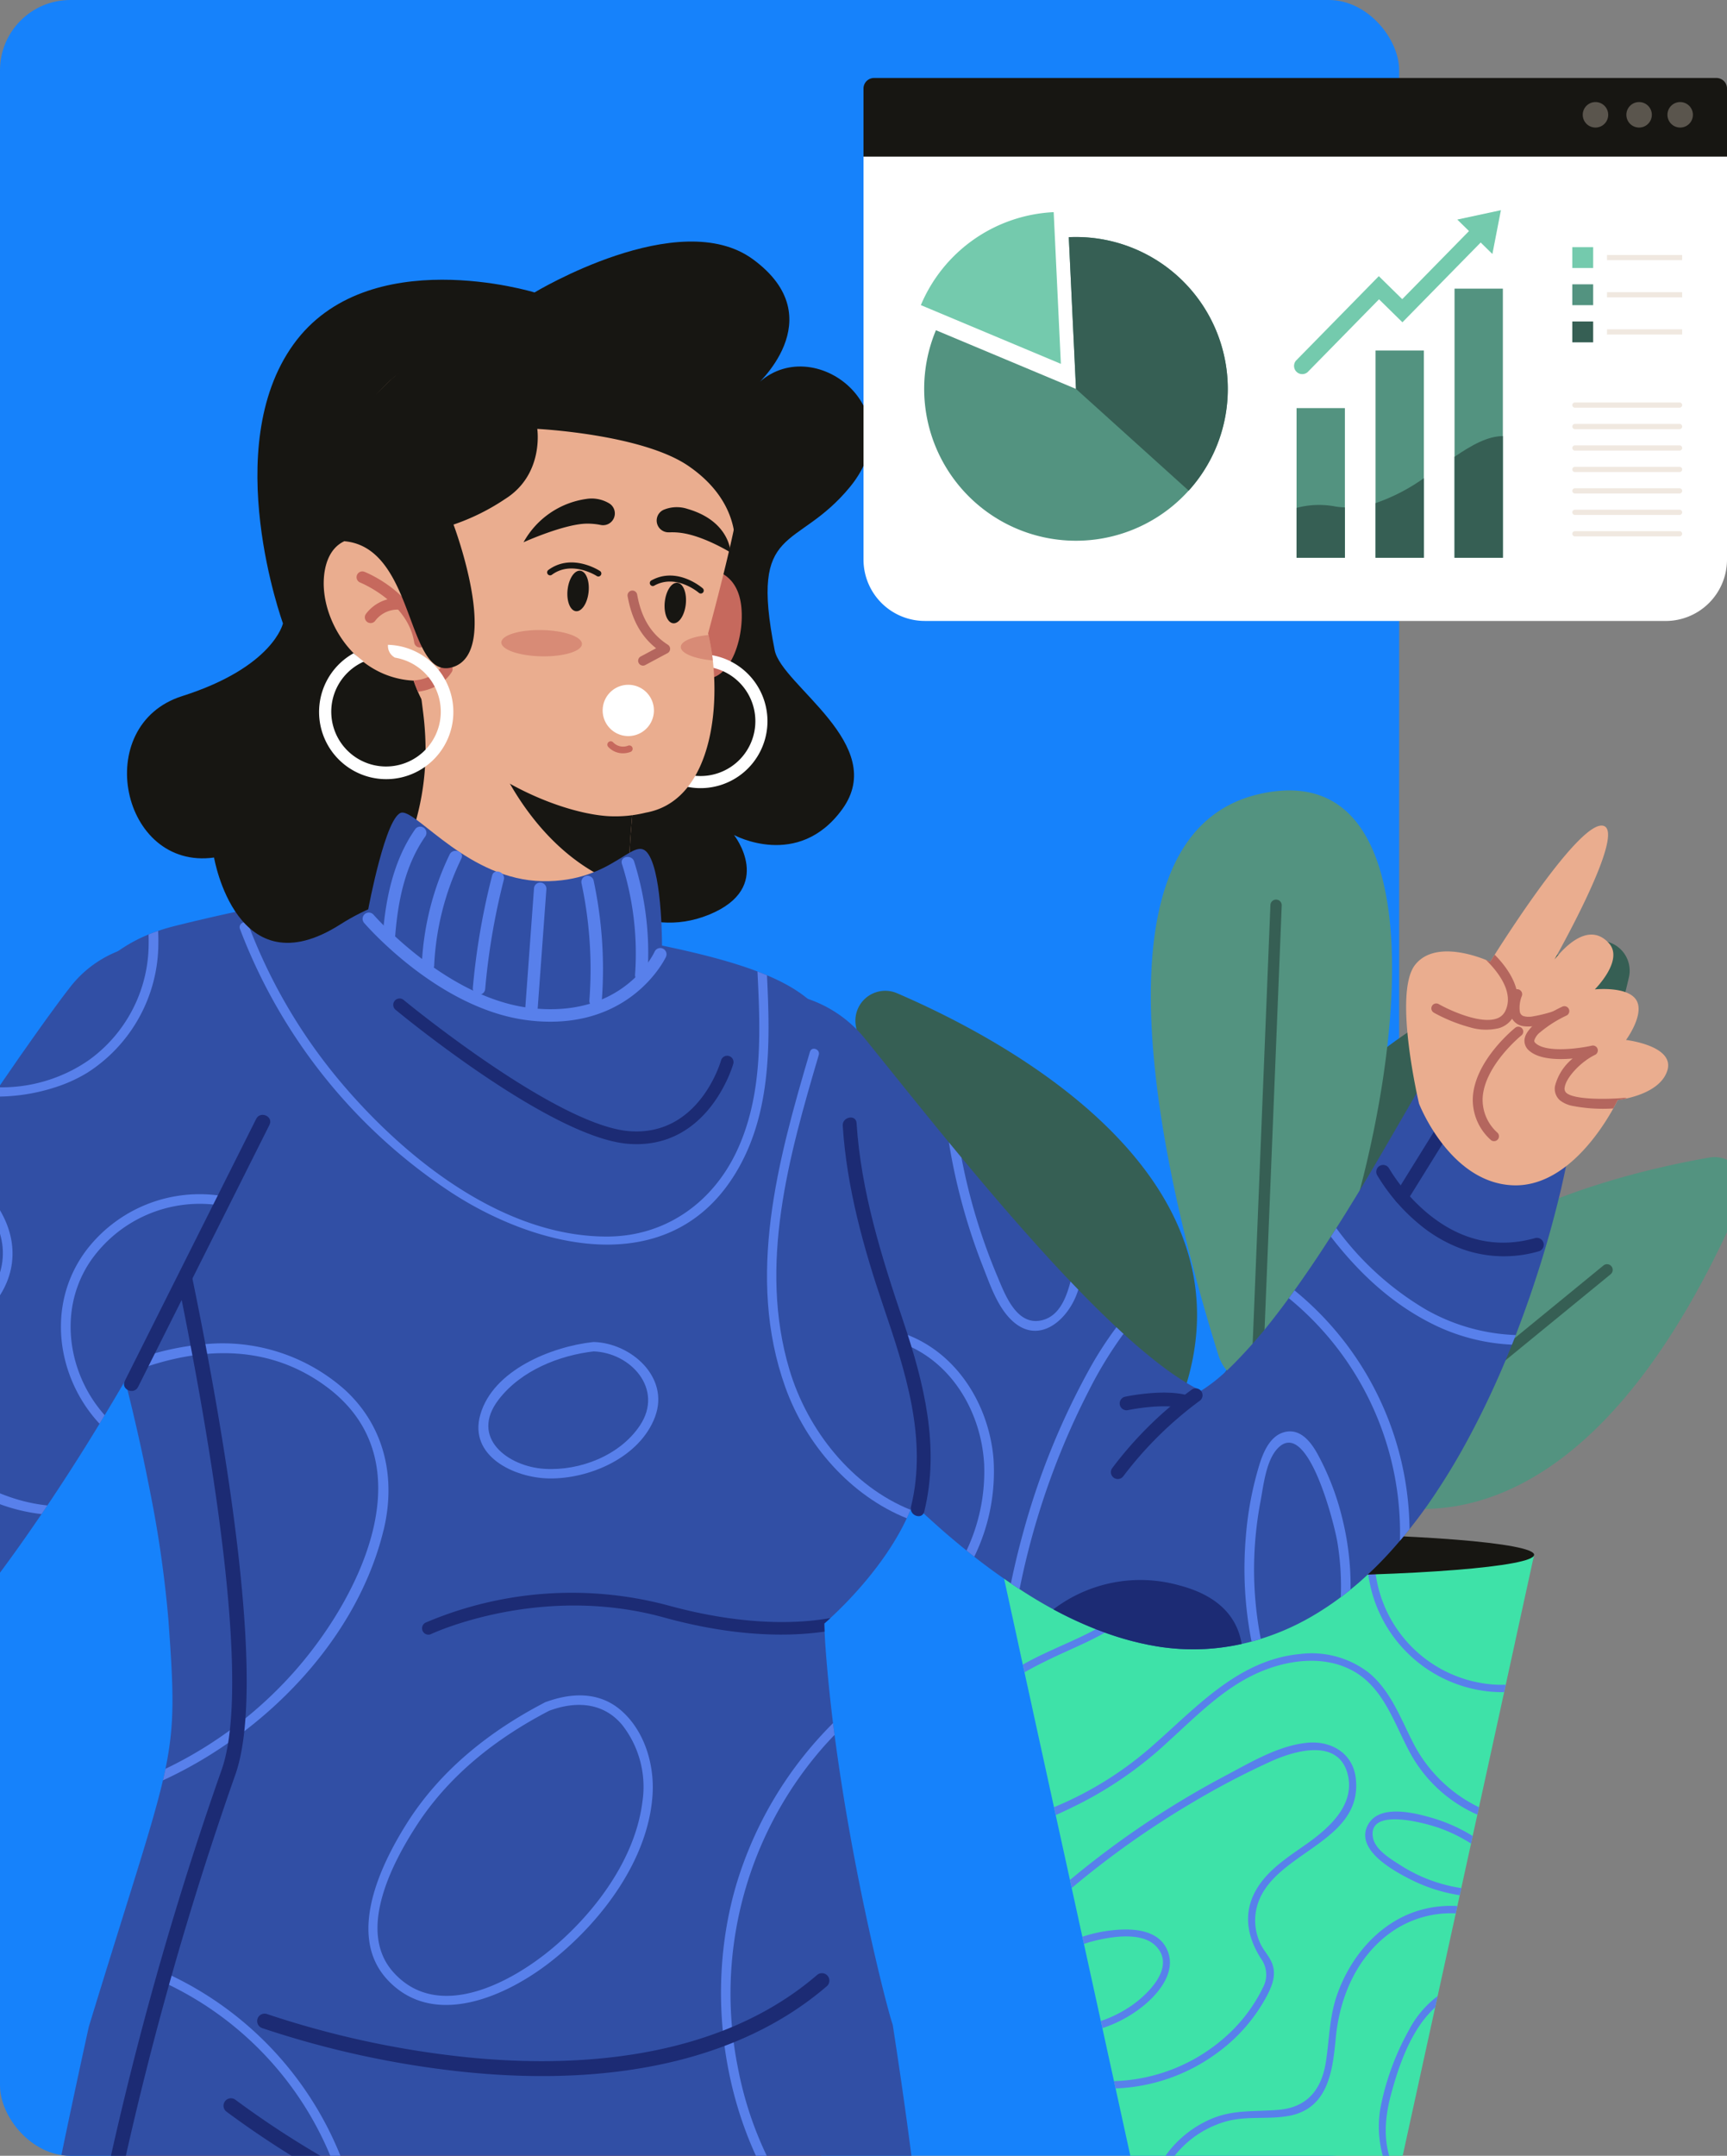 <svg xmlns="http://www.w3.org/2000/svg" xmlns:xlink="http://www.w3.org/1999/xlink" width="295" height="368" viewBox="0 0 295 368">
  <rect x="0" y="0" width="295" height="368" fill="#808080" stroke="none"/>
  <defs>
    <clipPath id="clip-path">
      <rect id="Rectángulo_383143" data-name="Rectángulo 383143" width="295" height="368" rx="12" transform="translate(180 6460)" fill="#1682fb"/>
    </clipPath>
    <clipPath id="clip-path-2">
      <rect id="Rectángulo_383151" data-name="Rectángulo 383151" width="151.871" height="237.062" fill="none"/>
    </clipPath>
    <clipPath id="clip-path-3">
      <rect id="Rectángulo_383142" data-name="Rectángulo 383142" width="505.863" height="816.077" fill="none"/>
    </clipPath>
    <clipPath id="clip-path-5">
      <rect id="Rectángulo_383139" data-name="Rectángulo 383139" width="5.78" height="4.22" fill="none"/>
    </clipPath>
    <clipPath id="clip-path-6">
      <rect id="Rectángulo_383140" data-name="Rectángulo 383140" width="13.668" height="4.828" fill="none"/>
    </clipPath>
    <clipPath id="clip-path-7">
      <rect id="Rectángulo_383150" data-name="Rectángulo 383150" width="147.5" height="92.688" fill="none"/>
    </clipPath>
  </defs>
  <g id="Grupo_1074037" data-name="Grupo 1074037" transform="translate(-180 -6460)">
    <rect id="Rectángulo_382996" data-name="Rectángulo 382996" width="239" height="368" rx="12" transform="translate(180 6460)" fill="#1682fb"/>
    <g id="Enmascarar_grupo_161" data-name="Enmascarar grupo 161" clip-path="url(#clip-path)">
      <g id="Grupo_1074036" data-name="Grupo 1074036" transform="translate(326.113 6594.929)">
        <g id="Grupo_1074036-2" data-name="Grupo 1074036" clip-path="url(#clip-path-2)">
          <path id="Trazado_825151" data-name="Trazado 825151" d="M106.422,79.805l-2.5,11.432-.719,3.291-.092.438-1.427,6.522-.108.5-.188.87-.088.394-.335,1.53-.392,1.812L97,122.907l-.276,1.259-.8,3.643-.28,1.293-1.664,7.6-.268,1.221-.405,1.848-.271,1.251-3.1,14.122-.075.352-.348,1.581-.371,1.705-1.527,6.96-.719,3.291-3.363,15.356c-.335.062-.669.121-1,.18h0c-.378.067-.749.132-1.13.191a129.568,129.568,0,0,1-38.133.427c-.44-.054-.878-.113-1.318-.175-1.351-.188-2.711-.4-4.07-.623L34.928,170.9l-.273-1.243-.137-.628-.724-3.291-1.12-5.127-.268-1.218-.134-.615-.723-3.286-2.029-9.257-.268-1.221-1.82-8.319-.3-1.377L24.7,124.241l-.293-1.342-3.572-16.308-.392-1.812-.423-1.924-.3-1.367-.356-1.627-.288-1.31L18.3,94.966l-.092-.438-.719-3.291L14.992,79.805Z" transform="translate(9.52 50.677)" fill="#3ee2a8"/>
          <path id="Trazado_825152" data-name="Trazado 825152" d="M41.977,79.805A15.806,15.806,0,0,1,38.8,87.128c-3.406,4.451-8.716,6.844-13.687,9.094-2.492,1.125-4.961,2.3-7.331,3.64l-.289-1.31c.365-.209.737-.41,1.105-.607,5.471-2.9,11.6-4.768,16.45-8.742a15.951,15.951,0,0,0,5.688-9.4Z" transform="translate(11.107 50.677)" fill="#5880eb"/>
          <path id="Trazado_825153" data-name="Trazado 825153" d="M93.346,116.36l-.276,1.259a24.148,24.148,0,0,1-11.293-10.184c-2.789-4.969-4.483-11.188-9.72-14.226-5.17-2.994-11.762-2.008-16.945.419-5.729,2.686-10.271,7.371-14.9,11.561a65.76,65.76,0,0,1-14.965,10.5c-1.264.626-2.694,1.346-4.2,2l-.293-1.342c.142-.064.284-.121.427-.18a60.067,60.067,0,0,0,16.568-10.453c7.436-6.529,14.61-14.568,25.091-15.523a15.96,15.96,0,0,1,11.708,3.221c3.651,3.02,5.342,7.591,7.425,11.7A24.76,24.76,0,0,0,93.346,116.36" transform="translate(13.177 57.224)" fill="#5880eb"/>
          <path id="Trazado_825154" data-name="Trazado 825154" d="M77.153,101.986l-.188.87-.088.394c-.682.011-1.372-.01-2.067-.059A23.222,23.222,0,0,1,53.459,79.805h1.259a21.955,21.955,0,0,0,20.093,22.13,19.724,19.724,0,0,0,2.343.051" transform="translate(33.946 50.677)" fill="#5880eb"/>
          <path id="Trazado_825155" data-name="Trazado 825155" d="M82.839,116.493l-.271,1.251a17.692,17.692,0,0,0-10.374,2.768c-6.319,4.1-9.449,11.277-10.131,18.551-.531,5.664-1.326,12-7.98,13.242-3.474.649-7.055,0-10.507.888a17.1,17.1,0,0,0-8.813,5.659,15.14,15.14,0,0,0-1.965,3.057q-.66-.081-1.318-.177a15.848,15.848,0,0,1,1.552-2.677,18.465,18.465,0,0,1,7.91-6.29c3.734-1.552,7.469-1.146,11.4-1.49,4.928-.432,7.325-3.546,8.044-8.206.589-3.824.589-7.6,1.866-11.306,2.258-6.558,7.2-12.46,14-14.511a18.994,18.994,0,0,1,6.584-.76" transform="translate(19.99 73.953)" fill="#5880eb"/>
          <path id="Trazado_825156" data-name="Trazado 825156" d="M64.733,125.881l-.075.352-.347,1.581c-4.179,3.743-6.354,10.281-7.658,15.3-1.009,3.89-1.256,8.211.535,11.929.043.092.088.18.134.268-.376.067-.749.134-1.13.193a18.6,18.6,0,0,1-1.225-10.557A44.508,44.508,0,0,1,59.872,131.6a17.128,17.128,0,0,1,4.861-5.718" transform="translate(34.729 79.936)" fill="#5880eb"/>
          <path id="Trazado_825157" data-name="Trazado 825157" d="M54.225,128.008a9.21,9.21,0,0,0,.84,5.96c.5.971,1.256,1.79,1.723,2.773.963,2.018.309,3.891-.656,5.773a28.682,28.682,0,0,1-8.455,9.8,31.131,31.131,0,0,1-17.467,6.139l-.271-1.243A29.954,29.954,0,0,0,49.582,149.1a27.039,27.039,0,0,0,4.313-5.206,23,23,0,0,0,1.418-2.531,4.643,4.643,0,0,0-.28-5.091c-2.2-3.463-3.049-7.344-1.1-11.175,1.874-3.693,5.5-5.978,8.78-8.286,3.847-2.7,8.553-6.759,7.119-12.093-1.632-6.048-8.955-3.944-13-2.129A137.679,137.679,0,0,0,43.2,109.734a152.48,152.48,0,0,0-20.483,14.514l-.3-1.375a153.722,153.722,0,0,1,26.551-17.8c4.279-2.258,9.06-5.152,13.988-5.624,4.053-.389,7.776,1.751,8.281,6.022,1.36,11.445-15.054,12.683-17.011,22.537" transform="translate(14.234 63.123)" fill="#5880eb"/>
          <path id="Trazado_825158" data-name="Trazado 825158" d="M34.095,131.994a22.062,22.062,0,0,1-6.96,3.772l-.268-1.216a21.054,21.054,0,0,0,5.384-2.727c2.768-1.954,7.361-6.466,4.112-9.975-2.359-2.547-7.4-1.74-10.353-1.042q-1.03.245-2.029.585l-.267-1.221a23.048,23.048,0,0,1,3.973-.961c3.388-.507,8.478-.716,10.356,2.868,1.987,3.787-1.151,7.658-3.949,9.918" transform="translate(15.059 75.52)" fill="#5880eb"/>
          <path id="Trazado_825159" data-name="Trazado 825159" d="M54.606,111.139c.41,2.037,3.074,3.618,4.681,4.639a26.434,26.434,0,0,0,10.394,3.9l-.268,1.221A28.133,28.133,0,0,1,61,118.2c-2.773-1.4-9.068-4.813-7.483-8.845,1.645-4.179,7.977-2.583,11.151-1.661a28.2,28.2,0,0,1,6.96,3.1l-.28,1.292a26.893,26.893,0,0,0-5.124-2.551c-2.384-.886-12.711-3.837-11.615,1.609" transform="translate(33.822 67.699)" fill="#5880eb"/>
          <path id="Trazado_825160" data-name="Trazado 825160" d="M106.423,81.224c0,2.018-20.467,3.653-45.715,3.653s-45.717-1.635-45.717-3.653,20.469-3.653,45.717-3.653,45.715,1.635,45.715,3.653" transform="translate(9.519 49.258)" fill="#171612"/>
          <path id="Trazado_825161" data-name="Trazado 825161" d="M50.286,88.9A25.634,25.634,0,0,1,56.4,75.752a26.655,26.655,0,0,1,6.766-5.695,1.772,1.772,0,0,0-1.655-3.134c-.572.3-12.832,6.928-14.807,21.978Z" transform="translate(29.656 42.367)" fill="#539380"/>
          <path id="Trazado_825162" data-name="Trazado 825162" d="M45.153,82.036S24.578,43.23,98.389,16.022a5.1,5.1,0,0,1,6.744,5.915c-4.655,20.2-19.934,67.438-59.98,60.1" transform="translate(26.999 9.968)" fill="#365f54"/>
          <path id="Trazado_825163" data-name="Trazado 825163" d="M34.351,100.772a72.028,72.028,0,0,1,17.6-36.734A66.707,66.707,0,0,1,66.812,51.33l.038-.023a1.759,1.759,0,0,0,.6-2.421,1.783,1.783,0,0,0-2.439-.61c-2.954,1.74-28.8,17.872-34.249,52.5Z" transform="translate(19.536 30.496)" fill="#365f54"/>
          <path id="Trazado_825164" data-name="Trazado 825164" d="M40.934,92.2h3.545c.2-15.755-9.238-29.33-9.65-29.916a1.772,1.772,0,0,0-2.9,2.042c.095.134,9.2,13.226,9,27.874" transform="translate(20.071 39.072)" fill="#365f54"/>
          <path id="Trazado_825165" data-name="Trazado 825165" d="M44.012,101.8l1.408-53.586a1.772,1.772,0,0,0-3.543-.093L40.467,101.8Z" transform="translate(25.697 29.465)" fill="#539380"/>
          <path id="Trazado_825166" data-name="Trazado 825166" d="M55.512,91.1S13.652,104.4.08,26.915a5.1,5.1,0,0,1,7.026-5.579C26.15,29.53,69.894,53.007,55.512,91.1" transform="translate(0 13.28)" fill="#365f54"/>
          <path id="Trazado_825167" data-name="Trazado 825167" d="M50.686,94.982s37.63,22.656,68.813-49.564a5.1,5.1,0,0,0-5.539-7.058C93.533,41.911,45.537,54.6,50.686,94.982" transform="translate(31.943 24.309)" fill="#539380"/>
          <path id="Trazado_825168" data-name="Trazado 825168" d="M56.131,97.465a7.4,7.4,0,0,1-13.71-1.025C33.5,67.938,18.54,7.526,49.507.594c34.746-7.779,23.1,62.78,6.623,96.871" transform="translate(19.6 0)" fill="#539380"/>
          <path id="Trazado_825169" data-name="Trazado 825169" d="M42.327,94.1l-.039,0a.965.965,0,0,1-.927-1l3.27-80.77a.967.967,0,0,1,1.933.078l-3.272,80.77a.967.967,0,0,1-.965.927" transform="translate(26.264 7.235)" fill="#365f54"/>
          <path id="Trazado_825170" data-name="Trazado 825170" d="M51.547,88a.966.966,0,0,1-.613-1.713l44.729-36.6a.967.967,0,0,1,1.225,1.5L52.158,87.78a.961.961,0,0,1-.611.219" transform="translate(32.119 31.409)" fill="#365f54"/>
        </g>
      </g>
      <g id="Grupo_1074033" data-name="Grupo 1074033" transform="translate(39.661 6460) rotate(9)">
        <g id="Grupo_1074032" data-name="Grupo 1074032" clip-path="url(#clip-path-3)">
          <g id="Grupo_1074031" data-name="Grupo 1074031">
            <g id="Grupo_1074030" data-name="Grupo 1074030" clip-path="url(#clip-path-3)">
              <path id="Trazado_825008" data-name="Trazado 825008" d="M273.636,53.2a14.114,14.114,0,0,0-18.257,8.071l-.437,1.131-4.048,10.473c-.7,1.761-1.385,3.531-2.1,5.274-.7,1.759-1.432,3.487-2.15,5.21-.4.954-.813,1.9-1.222,2.85-.225.53-.457,1.054-.7,1.58-1.513,3.447-3.076,6.81-4.7,10.038-.247.495-.495.988-.745,1.474h-.007q-.945,1.856-1.927,3.635a87,87,0,0,1-5.126,8.246c-.857,1.226-1.723,2.355-2.567,3.338a27.171,27.171,0,0,1-2.386,2.446c-.113.1-.223.188-.323.276l-.628-.194a26.313,26.313,0,0,1-2.658-1.01c-1.067-.449-2.258-1.005-3.513-1.668s-2.563-1.4-3.906-2.2c-1.281-.762-2.585-1.586-3.9-2.455-.066-.042-.139-.086-.206-.133l-1.164-.782c-2.452-1.657-4.945-3.442-7.439-5.32-.5-.382-1.012-.762-1.52-1.156-2.287-1.732-4.574-3.551-6.86-5.406-4.96-4.021-9.92-8.252-14.852-12.583L178.093,82.4c-.11-.1-.214-.194-.325-.294-2.718-2.408-5.431-4.85-8.142-7.291l-8.241-7.461-.519-.464a21.342,21.342,0,0,0-30.839,29.335l1.111,1.359,1.038,1.248,2.07,2.43c1.392,1.6,2.791,3.177,4.216,4.728,2.832,3.115,5.749,6.147,8.732,9.129,5.961,5.968,12.207,11.721,18.858,17.251a194.749,194.749,0,0,0,21.626,15.72q1.945,1.2,3.97,2.364c.486.287.972.563,1.469.833.236.139.479.272.722.4,1.966,1.078,4.017,2.117,6.167,3.115.177.088.358.172.539.254.36.166.718.327,1.078.486,1.977.884,4.032,1.734,6.242,2.508a66.662,66.662,0,0,0,9,2.486c1.624.316,3.336.586,5.159.762l1.4.117,1.438.075c.495.011.977.029,1.485.029h.762l.382-.011.442-.018a38.244,38.244,0,0,0,6.986-.9,38.738,38.738,0,0,0,5.634-1.734c.283-.106.552-.221.822-.331s.532-.225.791-.342c.5-.225,1-.457,1.485-.7a42.042,42.042,0,0,0,7.939-5.095,49.887,49.887,0,0,0,4.441-4.07c.508-.519.988-1.038,1.454-1.558v0c.4-.444.784-.879,1.153-1.315a63.608,63.608,0,0,0,5.066-6.933c.276-.431.541-.862.8-1.286.453-.747.89-1.487,1.308-2.227.621-1.094,1.206-2.176,1.763-3.259,1.138-2.236,2.148-4.452,3.076-6.644s1.768-4.37,2.53-6.536a150.566,150.566,0,0,0,4.984-17.395v0c.137-.574.263-1.149.387-1.719q.693-3.261,1.279-6.511c.382-2.117.714-4.236,1.034-6.348.3-2.121.581-4.229.813-6.352s.429-4.24.6-6.372c.075-1.074.137-2.143.2-3.221l.082-1.628.029-.835c.015-.294.015-.546.044-.924a14.13,14.13,0,0,0-9-14.045m-48.1,64.958c-.188.077-.309.1-.336.06s.033-.126.186-.23a3.89,3.89,0,0,1,1.255-.508,4.856,4.856,0,0,1-1.1.678" transform="translate(151.438 63.192)" fill="#314fa5"/>
              <path id="Trazado_825009" data-name="Trazado 825009" d="M174.762,87.137a.668.668,0,0,1-.011.093c-.751,5.236-5.247,10.694-10.672,6.661-2.64-1.966-4.364-5.285-6-8.058A101.582,101.582,0,0,1,152.4,74.692q-1.916-4.391-3.4-8.931c.11.1.214.2.325.292l2.2,1.94a100.71,100.71,0,0,0,9.229,19.061c1.734,2.791,4.5,7.784,8.528,6.281,2.945-1.094,3.663-4.43,3.957-7.353.506.393,1.014.773,1.518,1.156" transform="translate(180.207 79.534)" fill="#5880eb"/>
              <path id="Trazado_825010" data-name="Trazado 825010" d="M213.132,80.85c-.122.57-.25,1.144-.387,1.717v.007a33.8,33.8,0,0,1-14.129-1.414c-7.452-2.38-13.749-6.717-19.31-11.957.236-.526.468-1.049.7-1.58a50.922,50.922,0,0,0,17.315,11.343,33.419,33.419,0,0,0,15.815,1.885" transform="translate(216.859 81.785)" fill="#5880eb"/>
              <path id="Trazado_825011" data-name="Trazado 825011" d="M203.372,110.046c-.42.74-.855,1.48-1.308,2.227a51.711,51.711,0,0,0-25.221-37.921c.247-.486.5-.979.745-1.474a53.316,53.316,0,0,1,25.784,37.167" transform="translate(213.881 88.143)" fill="#5880eb"/>
              <path id="Trazado_825012" data-name="Trazado 825012" d="M195.622,108.753v.007c-.464.517-.946,1.038-1.454,1.555a46.237,46.237,0,0,0-2.026-9.134c-1.023-3.089-8.319-20.172-12.532-14.357-1.719,2.369-1.46,6.732-1.542,9.527a63.049,63.049,0,0,0,.4,9.2,61.542,61.542,0,0,0,3.319,13.931c-.486.243-.983.475-1.487.7a64.158,64.158,0,0,1-3.765-17.532,57.562,57.562,0,0,1,.376-12.576c.325-2.165,1.014-4.96,3.19-6.014,2.581-1.244,4.761.751,6.266,2.656a45.063,45.063,0,0,1,5.992,10.367,47.876,47.876,0,0,1,3.259,11.672" transform="translate(213.301 101.197)" fill="#5880eb"/>
              <path id="Trazado_825013" data-name="Trazado 825013" d="M171.4,78.761a69.137,69.137,0,0,0-4.335,10.524,129.507,129.507,0,0,0-5.954,28.811c-.2,2.159-.338,4.331-.426,6.5-.358-.161-.718-.32-1.076-.486-.183-.084-.365-.166-.541-.254q.2-4.368.689-8.712a126.2,126.2,0,0,1,6.827-29.507,61.6,61.6,0,0,1,3.447-7.788c.393.265.78.526,1.167.784l.2.133" transform="translate(192.38 94.148)" fill="#5880eb"/>
              <path id="Trazado_825014" data-name="Trazado 825014" d="M165.925,116.582c-.5-.27-.983-.546-1.469-.835a31.564,31.564,0,0,0,.658-15.057c-1.852-8.544-8.042-16.237-16.821-18.126-1.043-.221-.6-1.825.435-1.6,9.048,1.951,15.627,9.755,17.81,18.526a33.09,33.09,0,0,1-.614,17.09" transform="translate(178.631 97.897)" fill="#5880eb"/>
              <path id="Trazado_825015" data-name="Trazado 825015" d="M195.311,105.07a38.021,38.021,0,0,1-12.625,2.64l-.442.015-.38.009-.76,0c-.506,0-.99-.018-1.487-.031l-1.438-.077-1.392-.115c-1.825-.179-3.537-.446-5.161-.764a65.855,65.855,0,0,1-9-2.483,24.532,24.532,0,0,1,20.667-7.4c7.452.753,10.736,4.308,12.022,8.2" transform="translate(196.682 116.979)" fill="#1c2b74"/>
              <path id="Trazado_825016" data-name="Trazado 825016" d="M166.329,98.922a1.143,1.143,0,0,1-.331-.108,1.17,1.17,0,0,1-.521-1.571A64.853,64.853,0,0,1,176.8,81.876a1.17,1.17,0,0,1,1.633,1.677,63.713,63.713,0,0,0-10.859,14.739,1.173,1.173,0,0,1-1.24.63" transform="translate(199.983 98.624)" fill="#1c2b74"/>
              <path id="Trazado_825017" data-name="Trazado 825017" d="M166.171,86.366a1.17,1.17,0,0,1-.228-2.247c.239-.091,5.868-2.229,10.035-1.944a1.17,1.17,0,0,1-.161,2.335c-3.657-.25-8.981,1.774-9.034,1.794a1.172,1.172,0,0,1-.612.062" transform="translate(199.79 99.353)" fill="#1c2b74"/>
              <path id="Trazado_825018" data-name="Trazado 825018" d="M199.024,74.408a24.56,24.56,0,0,1-8.471-3.19,32.35,32.35,0,0,1-8.332-7.114,1.171,1.171,0,0,1,1.847-1.438,30.544,30.544,0,0,0,7.74,6.577c6.257,3.688,12.565,4.127,18.745,1.3a1.17,1.17,0,1,1,.972,2.128,21.231,21.231,0,0,1-12.5,1.734" transform="translate(220.087 75.244)" fill="#1c2b74"/>
              <path id="Trazado_825019" data-name="Trazado 825019" d="M184.668,72.942a1.209,1.209,0,0,1-.261-.075,1.17,1.17,0,0,1-.625-1.533l5.13-12.2a1.171,1.171,0,0,1,2.159.908l-5.133,12.2a1.172,1.172,0,0,1-1.27.7" transform="translate(222.161 70.647)" fill="#1c2b74"/>
              <path id="Trazado_825020" data-name="Trazado 825020" d="M187.218,85.464s7.3,12.594,18.1,11.248c8.723-1.091,13.341-11.619,14.8-15.627.347-.959.513-1.544.513-1.544a14.792,14.792,0,0,0,1.5-.513c2.072-.817,5.614-2.649,6.091-5.76.681-4.432-7.782-4.072-7.782-4.072s2.548-4.9.634-7.041c-1.887-2.1-7.251-.652-7.251-.652s4.2-5.727,1.136-8.173c-4.6-3.677-8.383,3.723-8.732,4.185.205-.555,8.968-23.981,4.512-23.827-3.891.137-12.468,19.388-14.737,24.644-.36.831-.559,1.31-.559,1.31s-.289-.084-.78-.2c-2.338-.539-9.324-1.708-11.812,2.718-3.012,5.349,4.366,23.3,4.366,23.3" transform="translate(220.275 40.743)" fill="#eaad8f"/>
              <path id="Trazado_825021" data-name="Trazado 825021" d="M200.345,56.534a8.892,8.892,0,0,0-2.247,5.11,2.629,2.629,0,0,0,1.213,2.278,4.971,4.971,0,0,0,2.174.6,27.442,27.442,0,0,0,7.041-.654c.349-.961.513-1.544.513-1.544a14.171,14.171,0,0,0,1.5-.513.823.823,0,0,0-.468-.011c-3.034.762-8.4,1.633-9.87.7a.969.969,0,0,1-.431-.893c-.029-1.7,2.039-4.761,4.251-6.288a.838.838,0,0,0-.784-1.469c-1.927.769-7.388,2.464-9.532,1.109-.314-.2-.318-.367-.316-.455a2.832,2.832,0,0,1,.778-1.538,20.6,20.6,0,0,1,3.988-3.511.849.849,0,0,0,.223-1.164.842.842,0,0,0-1.169-.225,22.684,22.684,0,0,0-4.032,3.467,7.134,7.134,0,0,0-1.213,1.849,2.859,2.859,0,0,0-.256,1.153,2.178,2.178,0,0,0,1.1,1.845c1.9,1.193,5.062.776,7.534.152" transform="translate(231.865 57.959)" fill="#b4665e"/>
              <path id="Trazado_825022" data-name="Trazado 825022" d="M191.581,47.329a.826.826,0,0,1,.4.851,5.4,5.4,0,0,0,.058,2.7.96.96,0,0,0,.711.687,3.337,3.337,0,0,0,1.465-.141,24.76,24.76,0,0,0,5.289-2.475.824.824,0,0,1-.312.4,20.6,20.6,0,0,0-3.988,3.511c-.19.062-.38.119-.563.168a6.347,6.347,0,0,1-1.639.245,2.907,2.907,0,0,1-.605-.064,2.611,2.611,0,0,1-1.92-1.721,7,7,0,0,1-.152-3.617.821.821,0,0,1,1.235-.559l.024.013" transform="translate(229.991 57.081)" fill="#b4665e"/>
              <path id="Trazado_825023" data-name="Trazado 825023" d="M184.76,56.24a27.609,27.609,0,0,0,6.465,1.5,9.417,9.417,0,0,0,4.956-.639,4.188,4.188,0,0,0,2.232-2.682c1.222-4.286-2.565-7.844-4.934-9.582-.362.831-.561,1.312-.561,1.312s-.287-.086-.778-.2c2.006,1.412,5.65,4.536,4.658,8.007a2.52,2.52,0,0,1-1.37,1.644c-2.658,1.341-8.175-.221-10.075-.937a.839.839,0,0,0-.592,1.571" transform="translate(222.8 54.233)" fill="#b4665e"/>
              <path id="Trazado_825024" data-name="Trazado 825024" d="M193.035,70.012a.841.841,0,0,0,.561-1.522,7.549,7.549,0,0,1-3.427-5.424c-.6-5.526,4.8-11.558,4.859-11.617a.84.84,0,1,0-1.244-1.129c-.245.27-5.97,6.661-5.285,12.927a9.17,9.17,0,0,0,4.127,6.613.851.851,0,0,0,.409.152" transform="translate(227.91 60.526)" fill="#b4665e"/>
              <path id="Trazado_825025" data-name="Trazado 825025" d="M180.532,335.151l8.427,34.918,26.418-6.456-4.943-35.229Z" transform="translate(218.342 397.16)" fill="#eaad8f"/>
              <path id="Trazado_825026" data-name="Trazado 825026" d="M284.565,371.32l-94.074,23.809a13.6,13.6,0,0,1-2.561-4.911c-2.6-7.808-3.279-21.151-4.063-29.472-.084-.974-.177-1.88-.276-2.7a28.4,28.4,0,0,0-.548-3.341c-1.653-6.535,4.414-6.878,4.414-6.878,11.882,6.924,19.118-9.8,26.575-6.8,0,0,3.2,1.257,12.371,6.085s22.994,6.049,34.951,7.837c15.437,2.3,20.873,7.13,22.66,10.95a7.575,7.575,0,0,1,.55,5.42" transform="translate(221.035 412.013)" fill="#fff"/>
              <path id="Trazado_825027" data-name="Trazado 825027" d="M281.733,357.506,187.66,381.315A13.6,13.6,0,0,1,185.1,376.4l96.084-24.317a7.575,7.575,0,0,1,.55,5.42" transform="translate(223.866 425.827)" fill="#f0e8e0"/>
              <path id="Trazado_825028" data-name="Trazado 825028" d="M199.633,383.183l-2.795.707a21.291,21.291,0,0,0,1.244-16.343c-2.806-9.18-9.969-14.034-14.671-16.319-.084-.972-.177-1.88-.276-2.7,4.987,2.136,13.794,7.344,17.159,18.336a23.546,23.546,0,0,1-.661,16.315" transform="translate(221.491 421.529)" fill="#f0e8e0"/>
              <path id="Trazado_825029" data-name="Trazado 825029" d="M203.516,349.616a1.6,1.6,0,0,1-1.144-2.961l5.506-2.947a1.6,1.6,0,1,1,1.509,2.822l-5.508,2.945a1.622,1.622,0,0,1-.362.142" transform="translate(243.733 415.465)" fill="#171612"/>
              <path id="Trazado_825030" data-name="Trazado 825030" d="M199.995,348.063a1.6,1.6,0,0,1-1.145-2.961l5.506-2.945a1.6,1.6,0,1,1,1.509,2.819l-5.508,2.945a1.519,1.519,0,0,1-.362.141" transform="translate(239.474 413.588)" fill="#171612"/>
              <path id="Trazado_825031" data-name="Trazado 825031" d="M206.567,350.487a1.6,1.6,0,0,1-1.145-2.961l5.506-2.945a1.6,1.6,0,1,1,1.509,2.819l-5.508,2.945a1.521,1.521,0,0,1-.362.141" transform="translate(247.422 416.52)" fill="#171612"/>
              <path id="Trazado_825032" data-name="Trazado 825032" d="M209.6,351.3a1.6,1.6,0,0,1-1.144-2.961l5.506-2.945a1.6,1.6,0,1,1,1.509,2.819l-5.508,2.945a1.525,1.525,0,0,1-.362.141" transform="translate(251.094 417.503)" fill="#171612"/>
              <path id="Trazado_825033" data-name="Trazado 825033" d="M212.851,351.941a1.6,1.6,0,0,1-1.145-2.961l5.506-2.947a1.6,1.6,0,1,1,1.509,2.821l-5.508,2.945a1.524,1.524,0,0,1-.362.141" transform="translate(255.023 418.279)" fill="#171612"/>
              <path id="Trazado_825034" data-name="Trazado 825034" d="M216.293,352.318a1.6,1.6,0,0,1-1.145-2.961l5.506-2.945a1.6,1.6,0,1,1,1.509,2.819l-5.508,2.945a1.515,1.515,0,0,1-.362.141" transform="translate(259.186 418.733)" fill="#171612"/>
              <path id="Trazado_825035" data-name="Trazado 825035" d="M193.784,344.409s-1.794,30.47,15.378,79.5c12.89,36.809,26.317,88.945,32.2,112.639.181.72.354,1.407.515,2.07.437,1.767,1.03,4.149,1.67,6.69.166.681.34,1.372.513,2.066,1.611,6.429,3.283,13.093,3.283,13.093l36.186-5.307s-.833-5.848-1.659-11.991c-.093-.7-.186-1.4-.278-2.09-.323-2.428-.628-4.8-.862-6.783-.08-.672-.161-1.372-.247-2.092-5.168-43.329-19.034-168.181-27.846-203.719-.276-1.116-.55-2.145-.815-3.082-.031-.1-.06-.2-.088-.3-6.81-23.469-37.324-129.04-54.73-161.4-12.4-23.053-70.791,6.083-70.791,6.083s38.661,102.8,52.461,129.882c18.084,35.5,15.106,44.739,15.106,44.739" transform="translate(152.652 187.257)" fill="#c04d3a"/>
              <path id="Trazado_825036" data-name="Trazado 825036" d="M172.262,241.211a113.763,113.763,0,0,0,16.695-2.81,68.21,68.21,0,0,0,10.051-3.283c-.276-1.118-.55-2.145-.813-3.082-10.848,4.737-26.007,6.012-26.186,6.03a1.578,1.578,0,0,0,.254,3.146" transform="translate(206.284 280.633)" fill="#7e231a"/>
              <path id="Trazado_825037" data-name="Trazado 825037" d="M179.837,335.945l37.81-4.2c-.093-.7-.188-1.4-.281-2.09l-38.042,4.229c.166.681.338,1.372.513,2.066" transform="translate(216.882 398.692)" fill="#7e231a"/>
              <path id="Trazado_825038" data-name="Trazado 825038" d="M134.291,175.52a1.157,1.157,0,0,1,1.522.6c.438,1.012,43.853,101.429,57.149,125.58a1.155,1.155,0,0,1,.139.466c.031.4,3.215,39.916,10.7,65.976,7.218,25.115,36.962,141.921,39.461,151.713-.756.17-1.383.389-2.143.535-2.647-10.378-32.359-126.605-39.545-151.61-7.24-25.192-10.482-62.753-10.767-66.182-13.486-24.626-56.688-124.551-57.125-125.56a1.158,1.158,0,0,1,.605-1.522" transform="translate(161.569 212.166)" fill="#7e231a"/>
              <path id="Trazado_825039" data-name="Trazado 825039" d="M150.141,336.582l-1.332,30.682L118.652,369.4l.02-32.837Z" transform="translate(143.502 407.055)" fill="#eaad8f"/>
              <path id="Trazado_825040" data-name="Trazado 825040" d="M114.969,391.957c0,.241.007.477.011.709.022,1.076.069,2.044.115,2.872.106,1.825.239,2.95.239,2.95l60.594.035A33.3,33.3,0,0,0,176,392.7c-.393-6.191-2.444-15.972-10.806-22.439-11.452-8.864-7.028-7.013-9.377-11.052-.263-.448-2.322-7.309-2.541-7.782-1.966-4.194-3.78-6.178-14.635-6.184-14.4-.007-15.669,6.977-17.209,10.656a68.835,68.835,0,0,0-2.4,8.553c-.362,1.531-.727,3.166-1.085,4.83-.89,4.176-1.721,8.535-2.289,12.013a62.98,62.98,0,0,0-.685,10.66" transform="translate(139.039 417.553)" fill="#fff"/>
              <path id="Trazado_825041" data-name="Trazado 825041" d="M114.965,381.474c0,.241.007.477.011.709.022,1.076.068,2.044.115,2.872a16.917,16.917,0,0,0,6.3-8.157c3.754-10.208-2-22.468-2.245-22.985l-.122.057c-.362,1.531-.727,3.166-1.085,4.83,1.363,4.171,2.93,11.182.745,17.112a14.072,14.072,0,0,1-3.719,5.561" transform="translate(139.043 428.037)" fill="#f0e8e0"/>
              <path id="Trazado_825042" data-name="Trazado 825042" d="M114.97,366.707c.08,3.449.354,5.822.354,5.822l60.594.038a33.321,33.321,0,0,0,.071-5.824Z" transform="translate(139.049 443.51)" fill="#f0e8e0"/>
              <path id="Trazado_825043" data-name="Trazado 825043" d="M125.713,356.06a1.74,1.74,0,0,0,.435-.055,29.981,29.981,0,0,1,14.045-.281,1.728,1.728,0,1,0,.924-3.33,33.17,33.17,0,0,0-15.833.265,1.727,1.727,0,0,0,.429,3.4" transform="translate(149.954 425.214)" fill="#171612"/>
              <path id="Trazado_825044" data-name="Trazado 825044" d="M124.859,353.336a1.714,1.714,0,0,0,.433-.055A29.953,29.953,0,0,1,139.339,353a1.728,1.728,0,1,0,.924-3.33,33.175,33.175,0,0,0-15.835.265,1.728,1.728,0,0,0,.431,3.4" transform="translate(148.922 421.919)" fill="#171612"/>
              <path id="Trazado_825045" data-name="Trazado 825045" d="M126.886,358.726a1.716,1.716,0,0,0,.433-.055,30.247,30.247,0,0,1,14.052-.281,1.728,1.728,0,0,0,.919-3.332,33.243,33.243,0,0,0-15.835.265,1.729,1.729,0,0,0,.431,3.4" transform="translate(151.371 428.436)" fill="#171612"/>
              <path id="Trazado_825046" data-name="Trazado 825046" d="M128.261,361.543a1.74,1.74,0,0,0,.435-.055,30.275,30.275,0,0,1,14.05-.281,1.727,1.727,0,0,0,.921-3.33,33.189,33.189,0,0,0-15.837.265,1.728,1.728,0,0,0,.431,3.4" transform="translate(153.037 431.845)" fill="#171612"/>
              <path id="Trazado_825047" data-name="Trazado 825047" d="M181.772,224.493q-2.4.815-4.834,1.582c-20.711,6.527-42.7,10.267-58.506,7.819-7.8-1.206-13.449-10.177-17.41-20.384-1.08-2.786-2.444-5.577-2.874-8.511-4.249-28.917,1.916-41.829,1.916-41.829l113.081-21.96s4.359,6.679,9.3,15.446a190.777,190.777,0,0,1,10.245,20.574l.011.018a55.637,55.637,0,0,1,3.451,11.1c1.743,10.287-24.3,25.937-54.383,36.14" transform="translate(116.896 170.785)" fill="#c04d3a"/>
              <path id="Trazado_825048" data-name="Trazado 825048" d="M124.341,314.561c5.4,30.053,2.468,42.021,2.468,42.021s-4.392,30.062,1.642,81.663c4.487,38.374,9.843,82.2,12.3,102.158.088.736.179,1.436.258,2.11.687,5.585,1.085,8.807,1.085,8.807l35.939-.351s.323-3.151.875-8.676c.066-.669.139-1.374.212-2.11,3.76-37.625,15.923-162.531,15.037-194.283q-.076-2.618-.214-5.678c-.051-1.034-.1-2.106-.163-3.208-1.893-34.953-9.463-103.289-17.656-140.24-1.962-8.858-3.862-15.923-5.592-20.307a14.192,14.192,0,0,0-2.872-4.547C152.08,155.39,97.328,175.7,97.328,175.7s.667,3.118,1.8,8.438c5.663,26.359,20.733,105.532,25.21,130.426" transform="translate(117.712 200.089)" fill="#c04d3a"/>
              <path id="Trazado_825049" data-name="Trazado 825049" d="M141.957,524.743a1.331,1.331,0,0,1-1.43-1.171c-8.257-69.553-15.19-140.841-10.073-191.1,1.483-14.545-28.272-149.385-28.572-150.746a1.333,1.333,0,0,1,2.6-.574c1.233,5.57,30.148,136.621,28.623,151.592-5.091,50,1.829,121.11,10.066,190.509a1.336,1.336,0,0,1-1.167,1.482l-.051,0" transform="translate(123.182 217.831)" fill="#7e231a"/>
              <path id="Trazado_825050" data-name="Trazado 825050" d="M129.539,247.883a114,114,0,0,0,16.929-.035,68.587,68.587,0,0,0,10.254-1.544q-.076-1.551-.164-3.21c-11.467,2.881-26.575,1.655-26.754,1.646a1.56,1.56,0,0,0-1.7,1.436,1.576,1.576,0,0,0,1.434,1.708" transform="translate(154.929 294.007)" fill="#7e231a"/>
              <path id="Trazado_825051" data-name="Trazado 825051" d="M116.979,335.269c.088.736.179,1.438.258,2.11l2.3-.015,1.98-.016,33.619-.19c.064-.669.137-1.372.21-2.11l-33.608.192-2.386.015Z" transform="translate(141.479 405.221)" fill="#7e231a"/>
              <path id="Trazado_825052" data-name="Trazado 825052" d="M135.8,193.327a1.159,1.159,0,0,1-.714-2.134c.168-.108,11.852-7.715,13.131-22.322a1.159,1.159,0,1,1,2.309.2c-1.385,15.813-13.679,23.749-14.2,24.081a1.2,1.2,0,0,1-.526.175" transform="translate(162.725 202.959)" fill="#7e231a"/>
              <path id="Trazado_825053" data-name="Trazado 825053" d="M262.959,302.167c-1.635,11.339-32.667,25.7-65.539,32.479-30.974,6.385-62.123,6.887-78.568,4.143s-10.51-30.917-9.615-52.342c.811-19.35,1.745-34.478,1.745-34.478,3.3-23.526,5.318-35.17,5.921-43.522.049-.7.093-1.363.122-2.015.38-7.983-.711-13.323-3.429-24.978a195.537,195.537,0,0,0-6.525-21.217c-.194-.541-.391-1.083-.6-1.628-1.955-5.314-4.187-10.9-6.617-16.56-.122-.287-.243-.581-.371-.868-.23-.541-.462-1.083-.7-1.617q-.895-2.061-1.834-4.121c-.309-.681-.619-1.354-.935-2.033-1.657-3.59-3.38-7.163-5.159-10.661-.309-.608-.619-1.211-.935-1.812q-.593-1.17-1.209-2.32c-4.187-7.927-7.285-16.332-8.334-24.222-.08-.557-.144-1.116-.194-1.668-.857-8.849,1-16.944,6.96-22.839a26.06,26.06,0,0,1,4.75-3.674c.486-.3.994-.583,1.513-.855.806-.431,1.653-.833,2.541-1.215,14.218-6.054,26.668-10.053,26.668-10.053l51.756.1c9.147.281,16,.895,21.233,1.988.592.122,1.164.254,1.712.391,14.98,3.685,15.227,12.022,19.923,29.138,6.392,23.3,21.113,44.094,18.842,55.872-.082.424-.172.855-.276,1.275-.122.515-.254,1.027-.4,1.529-2.441,8.5-8.053,16.124-10.225,18.864-.557.7-.882,1.083-.882,1.083,0,.044.016.095.027.148.066.382.148.787.236,1.2.331,1.62.776,3.531,1.315,5.7.784,3.171,1.646,6.357,2.552,9.516.188.647.376,1.293.574,1.933,6.867,23.288,16.217,44.885,17.55,47.311,5,15.566,9.56,30.915,12.631,43.751.128.526.25,1.049.371,1.569,2.755,11.805,4.176,21.332,3.4,26.708" transform="translate(96.738 65.42)" fill="#314fa5"/>
              <path id="Trazado_825054" data-name="Trazado 825054" d="M140.712,66.663c2.344,10.378,6.75,19.987,11.681,29.363,5.389,10.241,11.016,21.116,10.013,33.055-.128,1.529,2.236,1.993,2.364.451.946-11.257-3.473-21.668-8.584-31.443-5.429-10.378-10.616-20.751-13.212-32.251-.34-1.5-2.6-.672-2.263.824" transform="translate(170.141 78.667)" fill="#1c2b74"/>
              <path id="Trazado_825055" data-name="Trazado 825055" d="M167.7,135.41c-.119.515-.254,1.025-.4,1.529-10.037-2.3-18.955-9.655-24-18.862-9.624-17.563-7.3-38.148-4.8-57.2.133-1.025,1.712-.718,1.575.3-2.338,17.863-4.622,37,3.453,53.831,4.706,9.817,13.771,18.022,24.176,20.4" transform="translate(164.845 72.867)" fill="#5880eb"/>
              <path id="Trazado_825056" data-name="Trazado 825056" d="M137.158,117.248c-1.558,19.341-14.741,37.6-30.543,48.108.051-.7.093-1.363.122-2.015a69.507,69.507,0,0,0,19.693-20.707c8.88-14.423,16.034-38.36-2.863-48.08C111.785,88.488,99.679,91.679,89.2,98.09c-.232-.539-.464-1.078-.7-1.617a46.307,46.307,0,0,1,14.713-6.056,31.514,31.514,0,0,1,23.7,4.249c7.691,5.108,10.979,13.515,10.252,22.583" transform="translate(107.027 108.51)" fill="#5880eb"/>
              <path id="Trazado_825057" data-name="Trazado 825057" d="M185.158,206.046c-7.494,1.089-15.508-2.185-21.449-7.108-16.427-13.612-24.41-36.765-21.681-57.677a65.384,65.384,0,0,1,12.006-29.777c.186.645.373,1.29.57,1.935-.674.961-1.319,1.935-1.938,2.936a63.86,63.86,0,0,0-5.433,55.9,60.994,60.994,0,0,0,17.187,25.183c5.616,4.757,13.228,8.042,20.369,7.042l.369,1.569" transform="translate(171.137 134.833)" fill="#5880eb"/>
              <path id="Trazado_825058" data-name="Trazado 825058" d="M99.689,140.285a56.568,56.568,0,0,1,38.561,69.927c-.276,1,1.3,1.29,1.578.3a58.16,58.16,0,0,0-39.838-71.8c-.99-.294-1.281,1.286-.3,1.577" transform="translate(119.836 167.715)" fill="#5880eb"/>
              <path id="Trazado_825059" data-name="Trazado 825059" d="M138.084,114.59c-8.586,6.328-15.875,14.242-20.117,24.125-3.358,7.824-7.152,20.583.924,26.889,9.169,7.161,20.68-.524,27.143-7.516,7.351-7.954,13.7-19.693,12.623-30.846-.49-5.1-3.047-10.457-7.494-13.263-4.235-2.673-8.931-1.726-13.078.612-.9.506.024,1.821.919,1.315,4.158-2.342,8.816-2.877,12.629.413a17.111,17.111,0,0,1,5.508,12.428c.325,9.768-4.947,19.816-11.191,27.028-5.959,6.885-17.368,15.7-26.321,8.354-7.243-5.946-3.076-18.314.071-25.375,4.169-9.353,11.127-16.82,19.3-22.848.829-.61-.084-1.929-.919-1.315" transform="translate(137.968 135.893)" fill="#5880eb"/>
              <path id="Trazado_825060" data-name="Trazado 825060" d="M182.084,90.562c-8.475,18.893-31.063,17.077-47.052,9.923A93.555,93.555,0,0,1,92.352,61.7c-.513-.886.8-1.814,1.315-.917a92.305,92.305,0,0,0,19.4,23.723c12.888,11.246,31.688,22.094,49.454,19.24,9.779-1.569,16.871-8.484,19.589-17.892,2.925-10.137.8-20.744-1.317-30.817.588.124,1.162.254,1.71.393,2.415,11.555,4.6,23.942-.415,35.132" transform="translate(111.553 66.563)" fill="#5880eb"/>
              <path id="Trazado_825061" data-name="Trazado 825061" d="M133.566,85.385c-6.84,1.885-16.047,7.377-17.017,15.221-.913,7.382,7.481,9.759,13.283,8.939,6.865-.972,14.786-5.979,16.257-13.239,1.427-7.055-6-11.77-12.313-10.968-1.021.13-.9,1.73.13,1.6,6.4-.813,12.939,4.49,9.872,11.215-2.561,5.619-8.911,9.3-14.9,9.889-6.264.619-13.564-3.235-9.64-10.451,2.981-5.484,9.017-9.085,14.874-10.7.994-.272.442-1.781-.55-1.507" transform="translate(140.876 103.105)" fill="#5880eb"/>
              <path id="Trazado_825062" data-name="Trazado 825062" d="M109.951,290.169a1.24,1.24,0,0,0,1.14-1.237,579.367,579.367,0,0,1,9.494-105.826C125.112,158.519,90.771,76.863,89.306,73.4a1.242,1.242,0,1,0-2.287.968c.356.842,35.517,84.432,31.122,108.291a581.867,581.867,0,0,0-9.534,106.272,1.242,1.242,0,0,0,1.242,1.244c.033,0,.068,0,.1,0" transform="translate(105.125 87.853)" fill="#1c2b74"/>
              <path id="Trazado_825063" data-name="Trazado 825063" d="M174.6,166.406c-10.625.859-22.437-.356-35.141-3.67A161.915,161.915,0,0,1,105.9,149.767a1.27,1.27,0,1,1,1.231-2.223,159.062,159.062,0,0,0,33.025,12.749c17.09,4.452,41.507,7.265,60.775-4.611a1.27,1.27,0,0,1,1.332,2.163c-7.874,4.854-17.194,7.715-27.662,8.562" transform="translate(127.292 178.253)" fill="#1c2b74"/>
              <path id="Trazado_825064" data-name="Trazado 825064" d="M178.3,149.49c-9.839,4.1-21.447,6.6-34.553,7.375a161.622,161.622,0,0,1-35.925-1.958,1.269,1.269,0,0,1,.482-2.492,159.155,159.155,0,0,0,35.351,1.911c17.629-1.052,41.719-5.926,56.369-23.177a1.27,1.27,0,1,1,1.935,1.644c-5.988,7.05-13.964,12.653-23.659,16.7" transform="translate(129.16 158.077)" fill="#1c2b74"/>
              <path id="Trazado_825065" data-name="Trazado 825065" d="M149.3,189.581a356.513,356.513,0,0,1-55.859.146,1.27,1.27,0,1,1,.243-2.528,355.1,355.1,0,0,0,56.6-.25c28.57-2.415,68-9.657,93.616-30.435a1.271,1.271,0,1,1,1.6,1.973c-26.124,21.193-66.106,28.555-95.048,31-.384.033-.773.066-1.158.1" transform="translate(111.623 188.952)" fill="#1c2b74"/>
              <path id="Trazado_825066" data-name="Trazado 825066" d="M102.636,199.076a1.269,1.269,0,0,1-1.31-.879c-3.19-9.958-4.5-25.627-4.551-26.29a1.269,1.269,0,1,1,2.53-.208c.013.161,1.339,16.045,4.439,25.725a1.269,1.269,0,0,1-.822,1.6,1.3,1.3,0,0,1-.285.055" transform="translate(117.038 206.249)" fill="#1c2b74"/>
              <path id="Trazado_825067" data-name="Trazado 825067" d="M110.648,198.444a1.269,1.269,0,0,1-1.31-.879c-3.193-9.969-4.129-24.432-4.167-25.044a1.254,1.254,0,0,1,1.189-1.346,1.27,1.27,0,0,1,1.346,1.189c.009.146.954,14.759,4.05,24.428a1.268,1.268,0,0,1-.82,1.6,1.354,1.354,0,0,1-.287.057" transform="translate(127.194 207.023)" fill="#1c2b74"/>
              <path id="Trazado_825068" data-name="Trazado 825068" d="M121.584,198.2a1.269,1.269,0,0,1-1.31-.879c-3.193-9.969-4.154-24.523-4.194-25.137a1.27,1.27,0,0,1,2.534-.161c.009.146.981,14.856,4.076,24.525a1.266,1.266,0,0,1-.822,1.6,1.166,1.166,0,0,1-.285.057" transform="translate(140.389 206.616)" fill="#1c2b74"/>
              <path id="Trazado_825069" data-name="Trazado 825069" d="M131.979,196.719a1.272,1.272,0,0,1-1.359-1.085c-1.491-10.4-4.348-24.5-4.377-24.642a1.269,1.269,0,0,1,2.488-.506c.029.144,2.9,14.315,4.4,24.786a1.27,1.27,0,0,1-1.076,1.438c-.027,0-.053.007-.079.009" transform="translate(152.653 204.964)" fill="#1c2b74"/>
              <path id="Trazado_825070" data-name="Trazado 825070" d="M141.993,194.957c-.029,0-.057,0-.086,0a1.274,1.274,0,0,1-1.288-1.253c-.122-8.758-4.335-24.609-4.377-24.768a1.27,1.27,0,0,1,2.455-.656c.177.663,4.335,16.319,4.463,25.389a1.271,1.271,0,0,1-1.167,1.284" transform="translate(164.724 202.392)" fill="#1c2b74"/>
              <path id="Trazado_825071" data-name="Trazado 825071" d="M152.955,191.582a1.268,1.268,0,0,1-1.368-1.162c-.762-9.425-4.361-24.808-4.4-24.962a1.27,1.27,0,0,1,2.472-.581c.15.639,3.679,15.725,4.456,25.338a1.271,1.271,0,0,1-1.164,1.368" transform="translate(177.977 198.223)" fill="#1c2b74"/>
              <path id="Trazado_825072" data-name="Trazado 825072" d="M162.377,185.647a1.272,1.272,0,0,1-1.368-1.158c-.857-10.13-4.92-22.609-4.96-22.735a1.27,1.27,0,1,1,2.413-.791c.17.521,4.2,12.888,5.077,23.312a1.27,1.27,0,0,1-1.158,1.372h0" transform="translate(188.655 193.617)" fill="#1c2b74"/>
              <path id="Trazado_825073" data-name="Trazado 825073" d="M182.414,104.725c.069.382.15.784.239,1.209-7.086,2.2-16.361,3.16-27.466,1.911-21.889-2.464-38.676,8.9-38.849,9.012a1.067,1.067,0,0,1-.524.188,1.084,1.084,0,0,1-.7-1.975,63.748,63.748,0,0,1,40.322-9.381c11.511,1.293,20.928.181,27.837-2.192-.555.7-.884,1.08-.884,1.08.009.049.02.1.029.148" transform="translate(138.648 125.174)" fill="#1c2b74"/>
              <path id="Trazado_825074" data-name="Trazado 825074" d="M148.286,79.811C135.1,80.878,106.664,64.168,105.46,63.455a1.086,1.086,0,1,1,1.1-1.869c.289.17,29.043,17.07,41.546,16.06,11.962-.968,13.555-14.249,13.57-14.383a1.087,1.087,0,0,1,2.161.236c-.018.152-1.825,15.2-15.557,16.312" transform="translate(126.902 74.3)" fill="#1c2b74"/>
              <path id="Trazado_825075" data-name="Trazado 825075" d="M137.8,13.071S108.275,8.88,98.5,28.294s5.694,47.3,5.694,47.3-.437,7.614-15.075,14.956-5.641,31.029,9.7,26.361c0,0,7.355,21.816,23.082,7.905s41.343-12.417,41.343-12.417,10.095,7.285,20.6.926,2.1-14.105,2.1-14.105,11.759,4.189,17.572-7.243c6.171-12.132-13.515-19.231-15.643-25-7.722-20.928,1.025-17.061,8.347-29.556,8.939-15.261-11.248-25.671-18.8-14.262,0,0,11.6-13.652-3.643-21.509C159.841-5.532,137.8,13.071,137.8,13.071" transform="translate(98.805 0)" fill="#171612"/>
              <path id="Trazado_825076" data-name="Trazado 825076" d="M124.8,24.962s4.092-.4,5.822,4.6.734,14.052-4.664,13.966S124.8,24.962,124.8,24.962" transform="translate(149.019 30.181)" fill="#c6695d"/>
              <path id="Trazado_825077" data-name="Trazado 825077" d="M119.81,43.806a11.431,11.431,0,1,1,12.315,10.471A11.448,11.448,0,0,1,119.81,43.806m2.064-.168a9.362,9.362,0,1,0,8.577-10.086,9.372,9.372,0,0,0-8.577,10.086" transform="translate(144.857 38.038)" fill="#fff"/>
              <line id="Línea_265" data-name="Línea 265" y2="0.004" transform="translate(266.987 97.694)" fill="#eaad8f"/>
              <path id="Trazado_825078" data-name="Trazado 825078" d="M102.755,74.206s9.47,11.942,24.923,11.341c19.626-.764,20.289-9.408,20.289-9.408a36.76,36.76,0,0,1-2.981-7.64c-.278-1.03-.526-2.095-.742-3.2a87.88,87.88,0,0,1-1.317-10.263c-.077-.912-.144-1.863-.208-2.841l-.007-.115c-13.822-.7-25.74-4.578-34.951-12.98l-2.207-.82-1.487-.557-.1.82.7,2.413c3.356,11.345,2.514,21.409-1.913,33.252" transform="translate(124.276 45.623)" fill="#eaad8f"/>
              <path id="Trazado_825079" data-name="Trazado 825079" d="M110.021,42.187c3.962,5.806,12.512,15.789,25.433,17.711a88.862,88.862,0,0,1-1.315-10.263q-.113-1.369-.205-2.841c-.256.08-.519.15-.784.219-7.125,1.805-15.649-.471-23.128-4.825" transform="translate(133.064 51.023)" fill="#171612"/>
              <path id="Trazado_825080" data-name="Trazado 825080" d="M101.844,64.561s.446-16.688,3.14-17.216,13.144,9.534,25.464,7.826,14.28-10.7,17.249-7.327,4.777,15.581,4.777,15.581-.809,11.1-14.664,13.08-33.117-7.422-35.965-11.944" transform="translate(123.174 56.956)" fill="#314fa5"/>
              <path id="Trazado_825081" data-name="Trazado 825081" d="M106.019,48.631c-2.808,5.753-3.137,12.313-2.654,18.6a1.061,1.061,0,0,0,2.114-.172c-.457-5.921-.2-12.086,2.45-17.51a1.061,1.061,0,0,0-1.911-.919" transform="translate(124.791 58.116)" fill="#5880eb"/>
              <path id="Trazado_825082" data-name="Trazado 825082" d="M108.5,50.262a48.284,48.284,0,0,0-1.748,19.4,1.061,1.061,0,0,0,2.114-.17,46.8,46.8,0,0,1,1.717-18.831c.42-1.3-1.668-1.679-2.083-.4" transform="translate(128.789 59.834)" fill="#5880eb"/>
              <path id="Trazado_825083" data-name="Trazado 825083" d="M111.192,51.386a119.125,119.125,0,0,0-.254,19.512,1.061,1.061,0,0,0,2.114-.17,115.641,115.641,0,0,1,.223-18.944c.128-1.35-1.955-1.757-2.084-.4" transform="translate(133.83 61.134)" fill="#5880eb"/>
              <path id="Trazado_825084" data-name="Trazado 825084" d="M114.25,51.983q.868,10.277,1.734,20.548a1.061,1.061,0,0,0,2.114-.17q-.868-10.274-1.734-20.548a1.061,1.061,0,0,0-2.114.17" transform="translate(138.174 61.529)" fill="#5880eb"/>
              <path id="Trazado_825085" data-name="Trazado 825085" d="M133.645,70.062q-.65.053-1.328.08c-15.267.623-29.805-11.518-30.415-12.035a1.066,1.066,0,1,1,1.377-1.628c.144.122,14.525,12.119,28.952,11.533,15.855-.656,19.308-12.32,19.447-12.815a1.067,1.067,0,0,1,2.057.568c-.038.133-3.765,12.976-20.09,14.3" transform="translate(122.787 65.815)" fill="#5880eb"/>
              <path id="Trazado_825086" data-name="Trazado 825086" d="M117.851,51.179a70.187,70.187,0,0,1,4.472,19.607,1.061,1.061,0,0,0,2.114-.17,72.194,72.194,0,0,0-4.593-20.163,1.061,1.061,0,0,0-1.993.727" transform="translate(142.441 60.214)" fill="#5880eb"/>
              <path id="Trazado_825087" data-name="Trazado 825087" d="M120.733,49.209A50.476,50.476,0,0,1,125.9,67.55a1.061,1.061,0,0,0,2.114-.17,52.083,52.083,0,0,0-5.289-18.9c-.6-1.206-2.6-.5-1.993.727" transform="translate(145.881 57.882)" fill="#5880eb"/>
              <path id="Trazado_825088" data-name="Trazado 825088" d="M94.712,55.686c.871,7.26,8.078,15.415,17.6,14.54l.051,0h0l.2-.015c.2.4.431.787.665,1.184.1.17.208.345.312.515a.3.3,0,0,0,.033.046c7.391,11.624,25.831,16.778,35.367,15.9a21.841,21.841,0,0,0,6.308-1.6c9.814-3.394,10.068-17.231,7.245-27.45a40.254,40.254,0,0,0-1.407-4.171c-.038-.088-.073-.177-.11-.265,0,0,1.635-14.958,1.666-21.4.055-12.488-8.5-24.149-35.784-23.378S95.116,27.88,94.284,36.994c-.141,1.52,1.213,10.3,2.859,11.551-2.4,1.611-2.722,4.7-2.43,7.141" transform="translate(114.018 11.55)" fill="#eaad8f"/>
              <path id="Trazado_825089" data-name="Trazado 825089" d="M126.059,38.722a4.378,4.378,0,1,1-4.717-4.01,4.379,4.379,0,0,1,4.717,4.01" transform="translate(141.889 41.964)" fill="#fff"/>
              <path id="Trazado_825090" data-name="Trazado 825090" d="M113.209,30.16c.1,1.918.983,3.429,1.98,3.38s1.723-1.646,1.626-3.564-.983-3.429-1.977-3.378-1.726,1.644-1.628,3.562" transform="translate(136.909 32.168)" fill="#171612"/>
              <path id="Trazado_825091" data-name="Trazado 825091" d="M120.371,27.711a.506.506,0,0,0-.044-.9c-.214-.1-5.281-2.322-8.756,1.217a.508.508,0,0,0,.725.711c2.983-3.038,7.57-1.023,7.616-1a.509.509,0,0,0,.46-.022" transform="translate(134.762 31.48)" fill="#171612"/>
              <path id="Trazado_825092" data-name="Trazado 825092" d="M120.778,29.906c.1,1.918.983,3.431,1.98,3.38s1.723-1.646,1.626-3.564-.983-3.429-1.98-3.378-1.723,1.646-1.626,3.562" transform="translate(146.063 31.861)" fill="#171612"/>
              <path id="Trazado_825093" data-name="Trazado 825093" d="M128.375,28.107a.5.5,0,0,0,.241-.2.51.51,0,0,0-.161-.7c-.2-.126-4.916-3.016-8.842.018a.509.509,0,1,0,.623.8c3.369-2.607,7.638.011,7.68.04a.515.515,0,0,0,.46.04" transform="translate(144.426 31.254)" fill="#171612"/>
              <path id="Trazado_825094" data-name="Trazado 825094" d="M102.44,39.139l.049,0h0l.2-.015c.2.4.429.787.665,1.182.1.172.205.345.312.515a.172.172,0,0,0,.033.049,8.817,8.817,0,0,0,3.493-1.891,6.964,6.964,0,0,0,1.684-2.329.987.987,0,0,0-1.8-.809,5.31,5.31,0,0,1-2.092,2.324,7.153,7.153,0,0,1-1.646.74,8.229,8.229,0,0,1-.9.239" transform="translate(123.895 42.636)" fill="#c6695d"/>
              <g id="Grupo_1074026" data-name="Grupo 1074026" transform="translate(270.74 66.182)" opacity="0.5">
                <g id="Grupo_1074025" data-name="Grupo 1074025">
                  <g id="Grupo_1074024" data-name="Grupo 1074024" clip-path="url(#clip-path-5)">
                    <path id="Trazado_825095" data-name="Trazado 825095" d="M122.546,32.7c.148,1.076,2.62,1.648,5.771,1.423a40.065,40.065,0,0,0-1.407-4.171c-2.662.667-4.5,1.768-4.364,2.749" transform="translate(-122.537 -29.954)" fill="#c6695d"/>
                  </g>
                </g>
              </g>
              <path id="Trazado_825096" data-name="Trazado 825096" d="M100.027,36.98c.652.38,1.3.767,1.964,1.129a9.354,9.354,0,1,0,5.157-1.5,2.258,2.258,0,0,1-1.531-1.977c.177-.024.354-.042.532-.057a11.469,11.469,0,1,1-6.122,2.41" transform="translate(115.672 41.764)" fill="#fff"/>
              <path id="Trazado_825097" data-name="Trazado 825097" d="M120.45,40.994a3.409,3.409,0,0,1-2.143-.747.573.573,0,0,1,.753-.864,2.334,2.334,0,0,0,2.6.13.573.573,0,1,1,.539,1.012,3.728,3.728,0,0,1-1.748.468" transform="translate(142.849 47.461)" fill="#c6695d"/>
              <path id="Trazado_825098" data-name="Trazado 825098" d="M122.283,39.883a.827.827,0,0,0,.433-.166l3.44-2.607a.826.826,0,0,0-.168-1.416c-3.12-1.372-5.2-3.811-6.536-7.673a.828.828,0,0,0-1.564.541c1.321,3.813,3.312,6.4,6.206,8.034l-2.38,1.8a.828.828,0,0,0,.568,1.485" transform="translate(142.523 33.216)" fill="#b4665e"/>
              <path id="Trazado_825099" data-name="Trazado 825099" d="M121.824,25.205a2.012,2.012,0,0,0,.926-3.84,5.833,5.833,0,0,0-4.092-.15,14.59,14.59,0,0,0-9.39,8.968s6.474-4.26,10.3-4.852a11.336,11.336,0,0,1,2.251-.126" transform="translate(132.153 25.302)" fill="#171612"/>
              <path id="Trazado_825100" data-name="Trazado 825100" d="M121.593,25.06a2.011,2.011,0,0,1-1.529-3.641,5.831,5.831,0,0,1,4.012-.8c7.528.948,8.436,6.2,8.436,6.2s-4.8-2.017-8.676-1.986a11.2,11.2,0,0,0-2.243.236" transform="translate(144.109 24.858)" fill="#171612"/>
              <g id="Grupo_1074029" data-name="Grupo 1074029" transform="translate(240.334 69.604)" opacity="0.5">
                <g id="Grupo_1074028" data-name="Grupo 1074028">
                  <g id="Grupo_1074027" data-name="Grupo 1074027" clip-path="url(#clip-path-6)">
                    <path id="Trazado_825101" data-name="Trazado 825101" d="M122.436,32.976c.17,1.228-2.751,2.645-6.52,3.164s-6.964-.055-7.132-1.281,2.749-2.645,6.52-3.164,6.962.053,7.132,1.281" transform="translate(-108.775 -31.503)" fill="#c6695d"/>
                  </g>
                </g>
              </g>
              <path id="Trazado_825102" data-name="Trazado 825102" d="M109.318,40.592a.984.984,0,0,1-.9-.687c-2.123-6.673-10.627-8.654-10.714-8.674a.987.987,0,0,1,.431-1.927c.393.088,9.691,2.238,12.163,10a.986.986,0,0,1-.641,1.24.965.965,0,0,1-.342.046" transform="translate(117.238 35.413)" fill="#c6695d"/>
              <path id="Trazado_825103" data-name="Trazado 825103" d="M98.993,35.89a1,1,0,0,1-.369-.088.988.988,0,0,1-.484-1.31,6.776,6.776,0,0,1,5.566-3.632.987.987,0,0,1,.155,1.969,4.805,4.805,0,0,0-3.928,2.488.985.985,0,0,1-.939.574" transform="translate(118.586 37.319)" fill="#c6695d"/>
              <path id="Trazado_825104" data-name="Trazado 825104" d="M127.876,25.455s2.4,7.488-3.544,12.678a37.425,37.425,0,0,1-8.031,5.7s11.4,19.984,3.789,23.995-9.441-19.149-21.763-18.27c0,0-4.527-.387-5.018-8.159s9.993-31.325,30.28-32.552,39.377,6.507,41.8,20.57-.952,11.661-.952,11.661.426-8.409-10.053-13.4c-8.692-4.143-26.511-2.216-26.511-2.216" transform="translate(112.832 10.541)" fill="#171612"/>
              <path id="Trazado_825105" data-name="Trazado 825105" d="M187.513,83.455c-.482,2.236-1,4.331-1.531,6.474-.546,2.121-1.1,4.238-1.695,6.341-.442,1.639-.928,3.277-1.4,4.9q-.209.7-.409,1.392l-.084.259-1.845,6.005q-3.944,12.494-8.694,24.768-.249.646-.495,1.293-1.236,3.2-2.532,6.385c-.21.53-.424,1.054-.641,1.58q-.62,1.515-1.253,3.023c-1.7,4.052-3.486,8.087-5.365,12.145-.011.027-.027.06-.038.088-.239.508-.475,1.023-.718,1.529-1.679,3.57-3.431,7.148-5.32,10.756l-1.662,3.115-1.756,3.142-1.863,3.2-.21.342-.608,1.005c-.3.453-.59.9-.895,1.343-.6.873-1.215,1.712-1.845,2.508a51.073,51.073,0,0,1-7.837,7.905,63.531,63.531,0,0,1-7.844,5.455,80.226,80.226,0,0,1-7.612,3.984c-.641.292-1.277.579-1.911.851-1.852.8-3.679,1.513-5.49,2.187-1.3.475-2.6.921-3.889,1.337-.166.055-.327.11-.493.159-.954.309-1.9.6-2.85.89-.475.137-.943.27-1.418.4-.5.139-.994.272-1.491.4h-.011c-1.41.387-2.8.74-4.2,1.076-4.706,1.16-9.368,2.006-13.975,2.751-.309.044-.619.1-.928.139-.647.093-1.293.188-1.94.276a223.981,223.981,0,0,1-24.536,2.015c-2.148.062-4.3.1-6.452.1h0c-.608,0-1.215,0-1.829-.007q-2.625-.017-5.263-.1c-2.26-.062-4.518-.183-6.779-.32-1.131-.077-2.265-.155-3.4-.261l-1.723-.155-.873-.093c-.3-.029-.574-.062-.939-.093A13.139,13.139,0,0,1,29.542,188.5l1.918-.685c.17-.06.435-.126.669-.192l.734-.205,1.491-.4,3.009-.8,6.043-1.591c4.021-1.078,8.027-2.139,12-3.237.155-.044.3-.084.46-.128.563-.155,1.127-.314,1.684-.468l1.41-.4c.63-.177,1.259-.354,1.882-.537q5.014-1.425,9.923-2.939c.6-.188,1.2-.369,1.794-.563q3.072-.958,6.08-1.982c3.741-1.226,7.38-2.592,10.888-3.955,1.745-.692,3.451-1.414,5.1-2.159,1.657-.725,3.252-1.487,4.777-2.256,1.977-1,3.833-2.037,5.464-3.069.519-.334,1.021-.658,1.491-.985.32-.225.63-.446.928-.667a21.213,21.213,0,0,0,2.519-2.161,5.563,5.563,0,0,0,1.061-1.374.362.362,0,0,0,.027-.117l-.022-.009-.027,0-.011,0a.361.361,0,0,0,.027-.055l1.244-2.435,1.248-2.552,1.259-2.629c1.153-2.459,2.313-4.976,3.469-7.528.2-.444.4-.89.6-1.339q.471-1.051.943-2.108l1.209-2.724.725-1.639,8.17-18.418q2.714-6.115,5.477-12.262c.228-.5.46-1.01.692-1.518q2.095-4.64,4.258-9.275l1.222-2.6.813-1.723.678-1.441c.932-1.907,1.823-3.829,2.773-5.734q1.4-2.867,2.832-5.711c.968-1.885,1.944-3.818,2.939-5.612l.172-.32a19.347,19.347,0,0,1,7.053-7.28,19.949,19.949,0,0,1,5.015-2.095c.537-.137,1.078-.254,1.624-.347a19.392,19.392,0,0,1,22.234,23.166" transform="translate(25.239 72.578)" fill="#314fa5"/>
              <path id="Trazado_825106" data-name="Trazado 825106" d="M91.222,141.169c-.166.055-.327.111-.493.161-.954.309-1.9.6-2.848.888-.477.139-.946.272-1.421.4A69.906,69.906,0,0,1,59.046,133.6a70.681,70.681,0,0,1-20.939-18.813c.63-.177,1.259-.354,1.885-.535a67.692,67.692,0,0,0,51.23,26.915" transform="translate(46.088 138.183)" fill="#5880eb"/>
              <path id="Trazado_825107" data-name="Trazado 825107" d="M69.7,134.451c-.647.093-1.293.188-1.94.276-5.307-5.793-11.964-10.462-20.232-7.541a19.511,19.511,0,0,0-10.756,9.651h0c-.608,0-1.215,0-1.829-.007,2.508-5.053,6.407-9.235,12.148-11.244,9.306-3.261,16.752,2.269,22.614,8.864" transform="translate(42.251 150.724)" fill="#5880eb"/>
              <path id="Trazado_825108" data-name="Trazado 825108" d="M89.3,121.538c-.194,6.628-6.164,10.877-12.152,12.17-12.877,2.784-24.2-4.171-33.694-12.589.6-.188,1.2-.371,1.8-.563,7.55,6.606,16.16,11.942,26.467,12.019,6.083.044,14.014-2.419,15.676-9.11,1.79-7.218-4.269-12.554-9.83-16.332.517-.331,1.021-.658,1.489-.983,5.314,3.69,10.451,8.478,10.247,15.389" transform="translate(52.55 128.381)" fill="#5880eb"/>
              <path id="Trazado_825109" data-name="Trazado 825109" d="M108.354,113.639l-.04.088c-.236.508-.473,1.023-.716,1.529a30.665,30.665,0,0,1-10.977-1.533c-9.949-3.31-20.747-12.353-31.754-15.676.2-.444.4-.89.6-1.339,8.341,2.6,16.445,8.142,23.652,11.931,6.1,3.206,12.561,5.369,19.233,5" transform="translate(78.454 116.963)" fill="#5880eb"/>
              <path id="Trazado_825110" data-name="Trazado 825110" d="M90.806,84.97a25.348,25.348,0,0,1-4.9,3.259,32.447,32.447,0,0,1-10.495,3.314l.811-1.723a26.246,26.246,0,0,0,9.49-3.259,25.649,25.649,0,0,0,5.1-3.844,24.531,24.531,0,0,0,6.876-21.089c-.071-.53-.166-1.054-.265-1.58.486-.3.994-.585,1.513-.855.155.689.276,1.385.376,2.086A26.282,26.282,0,0,1,90.806,84.97" transform="translate(91.208 71.589)" fill="#5880eb"/>
              <path id="Trazado_825111" data-name="Trazado 825111" d="M107.483,80.3c-.2-.007-.4-.007-.6-.007A22.707,22.707,0,0,0,86.847,93.06,19.477,19.477,0,0,0,85.3,97.788c-1.5,7.837,1.949,16.007,8.02,20.957-.21.53-.426,1.056-.641,1.58-6.606-5.166-10.468-13.747-9.11-22.227a21.451,21.451,0,0,1,2.342-6.849,24.364,24.364,0,0,1,21.465-12.6h.106a.829.829,0,0,1,0,1.657" transform="translate(100.746 95.109)" fill="#5880eb"/>
              <path id="Trazado_825112" data-name="Trazado 825112" d="M94.39,94.838c.2,6.231-4.28,11.882-9.523,14.775-5.689,3.137-12.329,3.535-18.754,3.431l.725-1.642c5.5.062,11.12-.3,16.111-2.673,5.225-2.475,10-7.8,9.783-13.891-.232-6.529-5.954-11.065-11.357-13.7-.292-.144-.592-.283-.888-.415.225-.5.457-1.01.689-1.518.844.391,1.686.811,2.5,1.259,5.391,2.954,10.495,7.843,10.711,14.372" transform="translate(79.961 95.795)" fill="#5880eb"/>
              <path id="Trazado_825113" data-name="Trazado 825113" d="M104.163,72.819l-15.172,47.7c-.486,1.527,1.913,2.181,2.4.661l15.172-47.7c.486-1.527-1.913-2.181-2.4-.661" transform="translate(107.55 87.025)" fill="#1c2b74"/>
              <path id="Trazado_825114" data-name="Trazado 825114" d="M94.945,114.413l-.61,1q-.441.679-.89,1.348c-.6.868-1.22,1.71-1.847,2.506a50.955,50.955,0,0,1-7.837,7.9,63.433,63.433,0,0,1-7.846,5.46,80.429,80.429,0,0,1-7.612,3.979q-.961.444-1.911.851c5.239-21.012,21.4-23.168,28.553-23.047" transform="translate(80.297 138.37)" fill="#1c2b74"/>
              <path id="Trazado_825115" data-name="Trazado 825115" d="M33.684,147.259a1.2,1.2,0,0,1-.281-.084,1.171,1.171,0,0,1-.6-1.544,33.4,33.4,0,0,0-.256-27.883,1.171,1.171,0,0,1,2.046-1.14,35.163,35.163,0,0,1,.354,29.969,1.17,1.17,0,0,1-1.264.683" transform="translate(39.188 140.304)" fill="#1c2b74"/>
              <path id="Trazado_825116" data-name="Trazado 825116" d="M31.506,128.772c-2.76-.462-4.794-.979-4.993-1.03a1.17,1.17,0,0,1,.583-2.267c.113.029,11.41,2.9,16.918,1.111a1.171,1.171,0,0,1,.722,2.227c-3.65,1.184-9.209.63-13.23-.042" transform="translate(31.002 151.712)" fill="#1c2b74"/>
              <path id="Trazado_825117" data-name="Trazado 825117" d="M5.225,117.074s21.849,28.517,42.169,30.185a6.6,6.6,0,0,0,6.8-4.662l3.758-12.176s-31.2-20.316-52.726-13.347" transform="translate(6.319 139.833)" fill="#eaad8f"/>
              <path id="Trazado_825118" data-name="Trazado 825118" d="M68.74,152.895,67.6,154.41a2.3,2.3,0,0,1-2.572.8c-8.736-2.934-51.157-17.212-58.714-20.4a2.3,2.3,0,0,1-1.354-1.668L.045,108.547a2.306,2.306,0,0,1,.334-1.717l1.5-2.289,5.55,26.4Z" transform="translate(0 126.436)" fill="#5a554d"/>
              <path id="Trazado_825119" data-name="Trazado 825119" d="M67.814,152.685,63.662,128.05a4.184,4.184,0,0,0-2.669-2.6L2.856,104.592c-1.31-.471-2.243-.071-2.079.895L4.929,130.12a4.179,4.179,0,0,0,2.669,2.6l58.137,20.859c1.31.471,2.24.071,2.079-.893" transform="translate(0.917 126.259)" fill="#171612"/>
              <path id="Trazado_825120" data-name="Trazado 825120" d="M53.539,142.678l-3.02-17.914a4.178,4.178,0,0,0-2.667-2.6L4.741,106.7c-1.312-.471-2.243-.071-2.081.895l3.02,17.914a4.177,4.177,0,0,0,2.667,2.6L51.46,143.573c1.31.471,2.243.071,2.079-.895" transform="translate(3.195 128.805)" fill="#5a554d"/>
              <path id="Trazado_825121" data-name="Trazado 825121" d="M30.1,124.1c2.024.727,3.46.108,3.21-1.379s-2.095-3.283-4.118-4.01-3.462-.108-3.21,1.381,2.095,3.281,4.118,4.008" transform="translate(31.394 143.207)" fill="#5a554d"/>
              <path id="Trazado_825122" data-name="Trazado 825122" d="M38.14,119.343s.077-10.152-7.24-12-19.2,1.971-19.2,1.971c-2.936,5.4,6.286,6.215,17.5,6.279Z" transform="translate(13.488 129.219)" fill="#eaad8f"/>
              <path id="Trazado_825123" data-name="Trazado 825123" d="M24.5,131.333s-4.653,5.091-7.954,2.636-3.4-12.163-3.208-15.574,4.755,3.08,5.44,6.589a26.225,26.225,0,0,0,1.845,5.024Z" transform="translate(16.053 142.028)" fill="#eaad8f"/>
              <path id="Trazado_825124" data-name="Trazado 825124" d="M20.266,131.111s-5,5.121-8.92,2.209S7.308,118.882,7.54,114.834s5.941,3.61,6.458,7.819,2.512,5.327,2.512,5.327Z" transform="translate(9.033 137.499)" fill="#eaad8f"/>
              <path id="Trazado_825125" data-name="Trazado 825125" d="M16.754,129.007s-4.417,4.525-7.879,1.951-3.568-12.753-3.363-16.33,5.247,3.188,5.7,6.909,2.22,4.7,2.22,4.7Z" transform="translate(6.591 137.412)" fill="#eaad8f"/>
              <path id="Trazado_825126" data-name="Trazado 825126" d="M23.321,132.983s-5,5.122-8.92,2.209-4.039-14.439-3.807-18.486,5.941,3.61,6.456,7.821,2.512,5.325,2.512,5.325Z" transform="translate(12.728 139.763)" fill="#eaad8f"/>
              <path id="Trazado_825127" data-name="Trazado 825127" d="M83.12,117.293a1.177,1.177,0,0,1-.486-.2c-7.62-5.289-20.645-9.8-20.775-9.847a1.2,1.2,0,1,1,.782-2.271c.546.188,13.467,4.664,21.363,10.148a1.2,1.2,0,0,1-.884,2.17" transform="translate(73.835 126.882)" fill="#1c2b74"/>
              <path id="Trazado_825128" data-name="Trazado 825128" d="M63.932,108.744a1.2,1.2,0,0,1-.057-2.357A97.506,97.506,0,0,1,75.432,105a1.2,1.2,0,0,1,.148,2.4,97.411,97.411,0,0,0-11.2,1.339,1.206,1.206,0,0,1-.453.011" transform="translate(76.109 126.984)" fill="#1c2b74"/>
            </g>
          </g>
        </g>
      </g>
    </g>
    <g id="Grupo_1074035" data-name="Grupo 1074035" transform="translate(327.5 6473.312)">
      <g id="Grupo_1074034" data-name="Grupo 1074034" clip-path="url(#clip-path-7)">
        <path id="Trazado_825129" data-name="Trazado 825129" d="M137.018,93.878H10.482A10.482,10.482,0,0,1,0,83.4v-72.2H147.5V83.4a10.482,10.482,0,0,1-10.482,10.482" transform="translate(0 -1.19)" fill="#fff"/>
        <path id="Trazado_825130" data-name="Trazado 825130" d="M63.456,56.308A25.929,25.929,0,1,1,13.607,46.288L37.529,56.308,36.3,30.413c.4-.024.814-.031,1.228-.031A25.928,25.928,0,0,1,63.456,56.308" transform="translate(-1.233 -3.23)" fill="#539380"/>
        <path id="Trazado_825131" data-name="Trazado 825131" d="M33.651,25.629A25.956,25.956,0,0,0,10.961,41.5L34.88,51.524Z" transform="translate(-1.165 -2.725)" fill="#74caad"/>
        <rect id="Rectángulo_383144" data-name="Rectángulo 383144" width="3.56" height="3.56" transform="translate(121.079 35.223)" fill="#539380"/>
        <path id="Trazado_825132" data-name="Trazado 825132" d="M154.909,41.8H142.151a.039.039,0,0,1-.038-.039v-.813a.039.039,0,0,1,.038-.039h12.757a.039.039,0,0,1,.038.039v.813a.039.039,0,0,1-.038.039" transform="translate(-15.11 -4.349)" fill="#f0e8e0"/>
        <rect id="Rectángulo_383145" data-name="Rectángulo 383145" width="3.56" height="3.56" transform="translate(121.079 28.878)" fill="#74caad"/>
        <path id="Trazado_825133" data-name="Trazado 825133" d="M154.909,34.7H142.151a.038.038,0,0,1-.038-.038v-.814a.039.039,0,0,1,.038-.039h12.757a.039.039,0,0,1,.038.039v.814a.038.038,0,0,1-.038.038" transform="translate(-15.11 -3.595)" fill="#f0e8e0"/>
        <rect id="Rectángulo_383146" data-name="Rectángulo 383146" width="3.56" height="3.56" transform="translate(121.079 41.567)" fill="#365f54"/>
        <path id="Trazado_825134" data-name="Trazado 825134" d="M154.909,48.9H142.151a.038.038,0,0,1-.038-.038v-.814a.039.039,0,0,1,.038-.039h12.757a.039.039,0,0,1,.038.039v.814a.038.038,0,0,1-.038.038" transform="translate(-15.11 -5.104)" fill="#f0e8e0"/>
        <path id="Trazado_825135" data-name="Trazado 825135" d="M153.8,62.877H135.93a.446.446,0,1,1,0-.892H153.8a.446.446,0,0,1,0,.892" transform="translate(-14.405 -6.591)" fill="#f0e8e0"/>
        <path id="Trazado_825136" data-name="Trazado 825136" d="M153.8,66.973H135.93a.446.446,0,1,1,0-.892H153.8a.446.446,0,0,1,0,.892" transform="translate(-14.405 -7.026)" fill="#f0e8e0"/>
        <path id="Trazado_825137" data-name="Trazado 825137" d="M153.8,71.07H135.93a.446.446,0,1,1,0-.892H153.8a.446.446,0,0,1,0,.892" transform="translate(-14.405 -7.462)" fill="#f0e8e0"/>
        <path id="Trazado_825138" data-name="Trazado 825138" d="M153.8,75.166H135.93a.446.446,0,1,1,0-.892H153.8a.446.446,0,0,1,0,.892" transform="translate(-14.405 -7.897)" fill="#f0e8e0"/>
        <path id="Trazado_825139" data-name="Trazado 825139" d="M153.8,79.262H135.93a.446.446,0,1,1,0-.892H153.8a.446.446,0,0,1,0,.892" transform="translate(-14.405 -8.333)" fill="#f0e8e0"/>
        <path id="Trazado_825140" data-name="Trazado 825140" d="M153.8,83.359H135.93a.446.446,0,1,1,0-.892H153.8a.446.446,0,0,1,0,.892" transform="translate(-14.405 -8.768)" fill="#f0e8e0"/>
        <path id="Trazado_825141" data-name="Trazado 825141" d="M153.8,87.455H135.93a.446.446,0,1,1,0-.892H153.8a.446.446,0,0,1,0,.892" transform="translate(-14.405 -9.204)" fill="#f0e8e0"/>
        <path id="Trazado_825142" data-name="Trazado 825142" d="M66.4,56.308a25.828,25.828,0,0,1-6.678,17.369L40.468,56.308l-1.228-25.9c.4-.024.814-.031,1.228-.031A25.928,25.928,0,0,1,66.4,56.308" transform="translate(-4.172 -3.23)" fill="#365f54"/>
        <rect id="Rectángulo_383147" data-name="Rectángulo 383147" width="8.255" height="35.371" transform="translate(87.467 46.527)" fill="#539380"/>
        <path id="Trazado_825143" data-name="Trazado 825143" d="M97.873,80.7a32.188,32.188,0,0,0,8.255-4.264V90.026H97.873Z" transform="translate(-10.406 -8.127)" fill="#365f54"/>
        <rect id="Rectángulo_383148" data-name="Rectángulo 383148" width="8.255" height="25.542" transform="translate(73.975 56.356)" fill="#539380"/>
        <path id="Trazado_825144" data-name="Trazado 825144" d="M89.5,81.843a14.473,14.473,0,0,0,1.528.14v8.59H82.776v-8.51a14.9,14.9,0,0,1,6.727-.221" transform="translate(-8.801 -8.675)" fill="#365f54"/>
        <rect id="Rectángulo_383149" data-name="Rectángulo 383149" width="8.255" height="45.938" transform="translate(100.959 35.961)" fill="#539380"/>
        <path id="Trazado_825145" data-name="Trazado 825145" d="M121.226,68.411V89.173h-8.255V71.936c2.934-1.992,5.669-3.535,8.255-3.525" transform="translate(-12.012 -7.274)" fill="#365f54"/>
        <path id="Trazado_825146" data-name="Trazado 825146" d="M117.621,25.254l-7.45,1.6,2,1.962L100.766,40.441l-4-3.926L82.61,50.944A1.4,1.4,0,0,0,84.6,52.9L96.8,40.465l4,3.926L114.166,30.77l2,1.962Z" transform="translate(-8.741 -2.685)" fill="#74caad"/>
        <path id="Trazado_825147" data-name="Trazado 825147" d="M147.5,13.424H0V1.8A1.8,1.8,0,0,1,1.8,0H145.7a1.8,1.8,0,0,1,1.8,1.8Z" transform="translate(0 0)" fill="#171612"/>
        <path id="Trazado_825148" data-name="Trazado 825148" d="M141.826,6.777A2.175,2.175,0,1,1,139.651,4.6a2.176,2.176,0,0,1,2.175,2.175" transform="translate(-14.617 -0.489)" fill="#5a554d"/>
        <path id="Trazado_825149" data-name="Trazado 825149" d="M158.016,6.777A2.175,2.175,0,1,1,155.841,4.6a2.176,2.176,0,0,1,2.175,2.175" transform="translate(-16.339 -0.489)" fill="#5a554d"/>
        <path id="Trazado_825150" data-name="Trazado 825150" d="M150.164,6.777A2.175,2.175,0,1,1,147.989,4.6a2.176,2.176,0,0,1,2.175,2.175" transform="translate(-15.504 -0.489)" fill="#5a554d"/>
      </g>
    </g>
  </g>
</svg>
